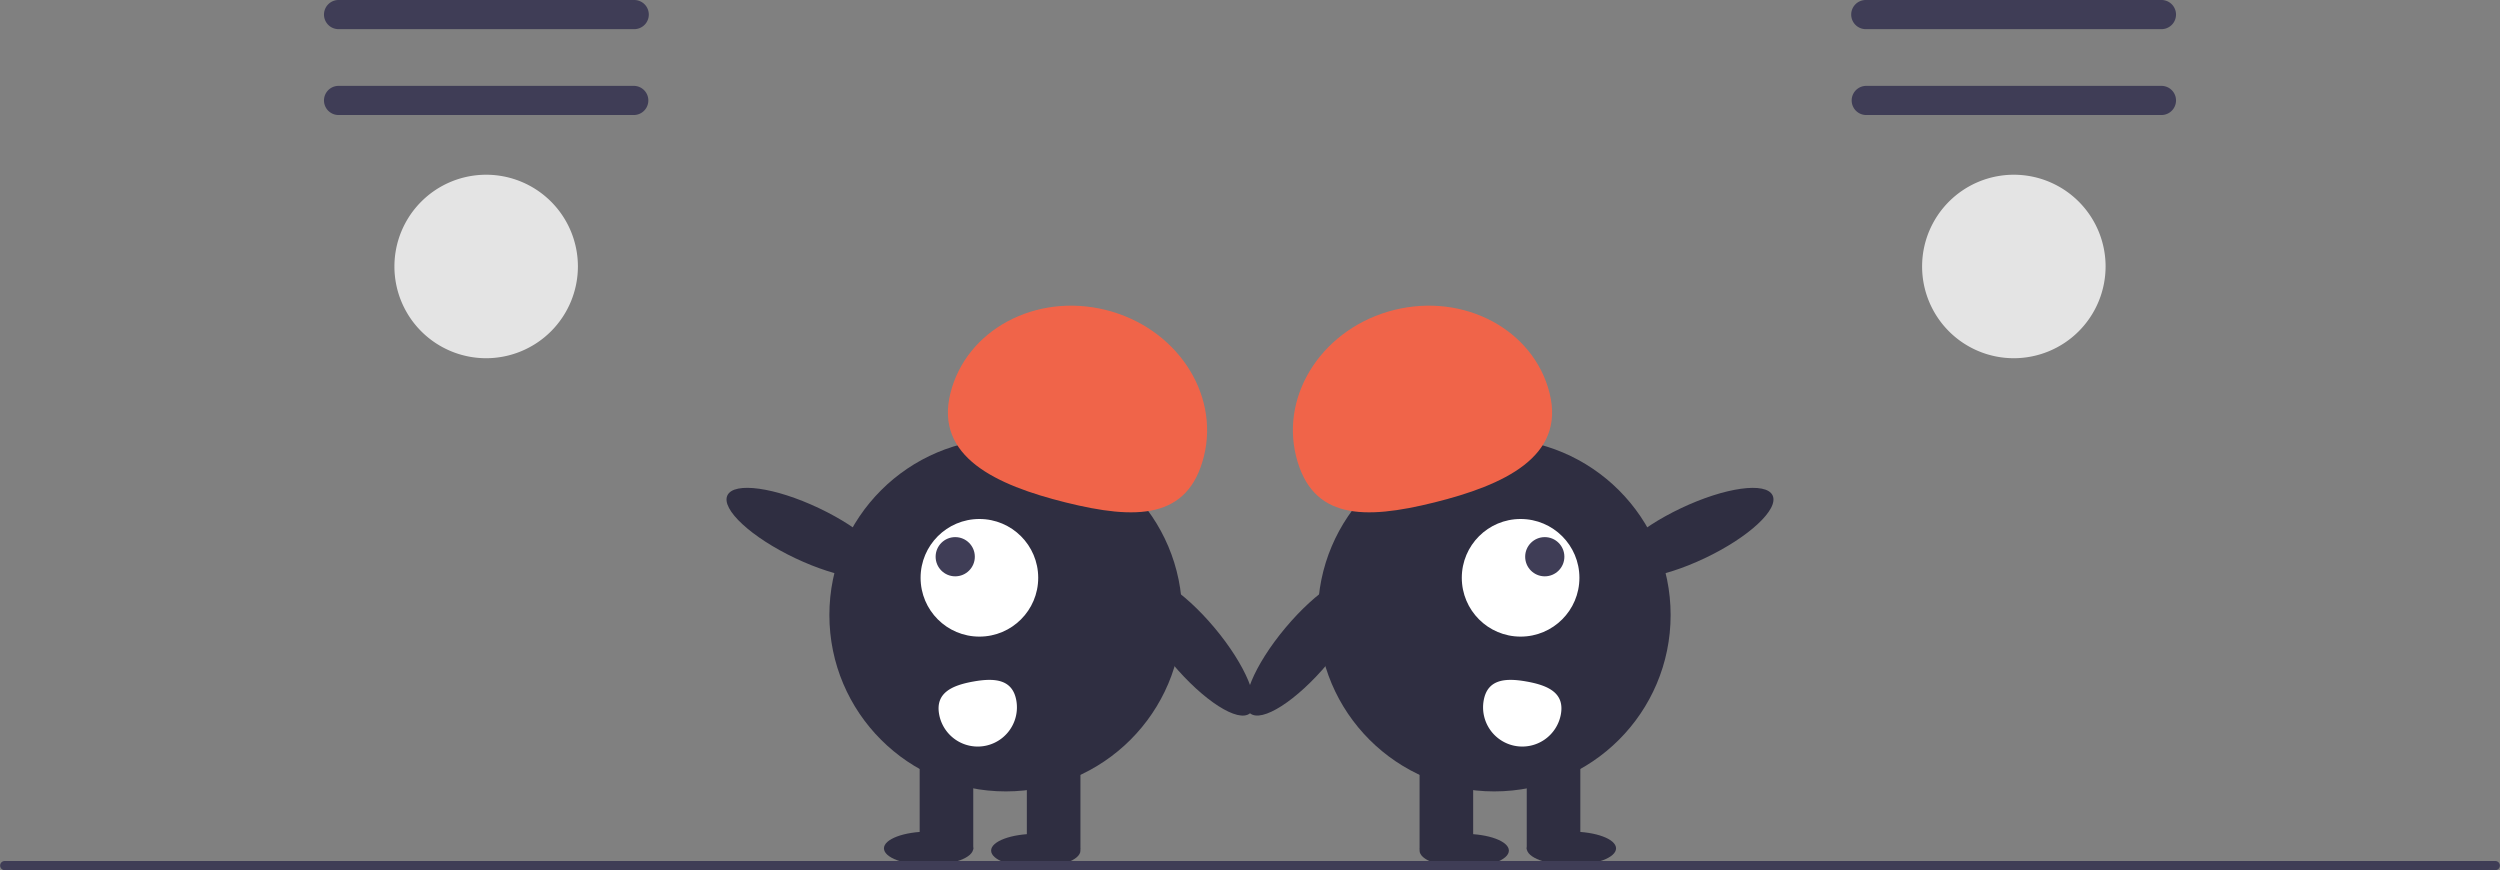 <svg xmlns="http://www.w3.org/2000/svg" xmlns:xlink="http://www.w3.org/1999/xlink" width="649.675" height="226.13" data-name="Layer 1" viewBox="0 0 649.675 226.13"><rect x="0" y="0" width="649.675" height="226.13" fill="#808080" stroke="none"/><path id="bcc0edba-f0dd-423b-bdfc-f2fa10ec70b3-360" fill="#3f3d56" d="M363.083,336.935a3.788,3.788,0,0,0,0,7.575H439.918a3.788,3.788,0,1,0,0-7.575Z" data-name="Path 680" transform="translate(-275.162 -336.935)"/><path id="fa56b25f-6ad1-4bb0-b587-f288aecf2229-361" fill="#3f3d56" d="M363.083,359.251a3.788,3.788,0,0,0,0,7.575H439.918a3.788,3.788,0,0,0,0-7.575Z" data-name="Path 681" transform="translate(-275.162 -336.935)"/><path id="b413f49f-a7ee-4528-83fd-849b3d17d98f-362" fill="#e4e4e4" d="M401.501,430.025a23.841,23.841,0,1,1,23.841-23.842h0A23.869,23.869,0,0,1,401.501,430.025Z" data-name="Path 682" transform="translate(-275.162 -336.935)"/><path id="ba255611-006f-40c2-b981-3cbda4cfa311-363" fill="#3f3d56" d="M760.083,336.935a3.788,3.788,0,1,0,0,7.575H836.918a3.788,3.788,0,0,0,0-7.575Z" data-name="Path 680" transform="translate(-275.162 -336.935)"/><path id="f7616677-88a5-4e4e-be2c-5696cf4c3e42-364" fill="#3f3d56" d="M760.083,359.251a3.788,3.788,0,0,0,0,7.575H836.918a3.788,3.788,0,0,0,0-7.575Z" data-name="Path 681" transform="translate(-275.162 -336.935)"/><path id="b0ec98cc-856e-42d0-b3d1-ea9b3df6bb16-365" fill="#e4e4e4" d="M798.501,430.025a23.841,23.841,0,1,1,23.841-23.842h0A23.869,23.869,0,0,1,798.501,430.025Z" data-name="Path 682" transform="translate(-275.162 -336.935)"/><ellipse cx="484.902" cy="475.492" fill="#2f2e41" rx="7.195" ry="22.919" transform="translate(-427.675 372.917) rotate(-64.626)"/><ellipse cx="585.287" cy="504.72" fill="#2f2e41" rx="7.195" ry="22.919" transform="translate(-462.648 156.531) rotate(-39.938)"/><circle cx="261.37" cy="159.826" r="45.839" fill="#2f2e41"/><rect width="13.926" height="24.95" x="266.846" y="195.801" fill="#2f2e41"/><rect width="13.926" height="24.95" x="238.994" y="195.801" fill="#2f2e41"/><ellipse cx="269.167" cy="221.041" fill="#2f2e41" rx="11.605" ry="4.352"/><ellipse cx="241.315" cy="220.461" fill="#2f2e41" rx="11.605" ry="4.352"/><path fill="#f06449" d="M522.139,439.141c4.093-16.484,22.16-26.184,40.355-21.666s29.625,21.543,25.532,38.026-17.672,16.537-35.867,12.019S518.046,455.624,522.139,439.141Z" transform="translate(-275.162 -336.935)"/><circle cx="254.517" cy="150.154" r="15.283" fill="#fff"/><circle cx="248.235" cy="144.676" r="5.094" fill="#3f3d56"/><path fill="#fff" d="M539.266,518.929a10.188,10.188,0,0,1-20.047,3.649h0l-.004-.02c-1.002-5.537,3.279-7.496,8.816-8.499S538.264,513.392,539.266,518.929Z" transform="translate(-275.162 -336.935)"/><ellipse cx="715.098" cy="475.492" fill="#2f2e41" rx="22.919" ry="7.195" transform="translate(-409.937 15.377) rotate(-25.374)"/><ellipse cx="614.713" cy="504.72" fill="#2f2e41" rx="22.919" ry="7.195" transform="translate(-442.059 315.096) rotate(-50.062)"/><circle cx="388.306" cy="159.826" r="45.839" fill="#2f2e41"/><rect width="13.926" height="24.95" x="368.904" y="195.801" fill="#2f2e41"/><rect width="13.926" height="24.95" x="396.755" y="195.801" fill="#2f2e41"/><ellipse cx="380.509" cy="221.041" fill="#2f2e41" rx="11.605" ry="4.352"/><ellipse cx="408.36" cy="220.461" fill="#2f2e41" rx="11.605" ry="4.352"/><path fill="#f06449" d="M677.861,439.141c-4.093-16.484-22.16-26.184-40.355-21.666s-29.625,21.543-25.532,38.026,17.672,16.537,35.867,12.019S681.954,455.624,677.861,439.141Z" transform="translate(-275.162 -336.935)"/><circle cx="395.159" cy="150.154" r="15.283" fill="#fff"/><circle cx="401.44" cy="144.676" r="5.094" fill="#3f3d56"/><path fill="#fff" d="M660.734,518.929a10.188,10.188,0,0,0,20.047,3.649h0l.004-.02c1.002-5.537-3.279-7.496-8.816-8.499S661.736,513.392,660.734,518.929Z" transform="translate(-275.162 -336.935)"/><path fill="#3f3d56" d="M923.647,563.065H276.353a1.191,1.191,0,0,1,0-2.381H923.647a1.191,1.191,0,0,1,0,2.381Z" transform="translate(-275.162 -336.935)"/></svg>